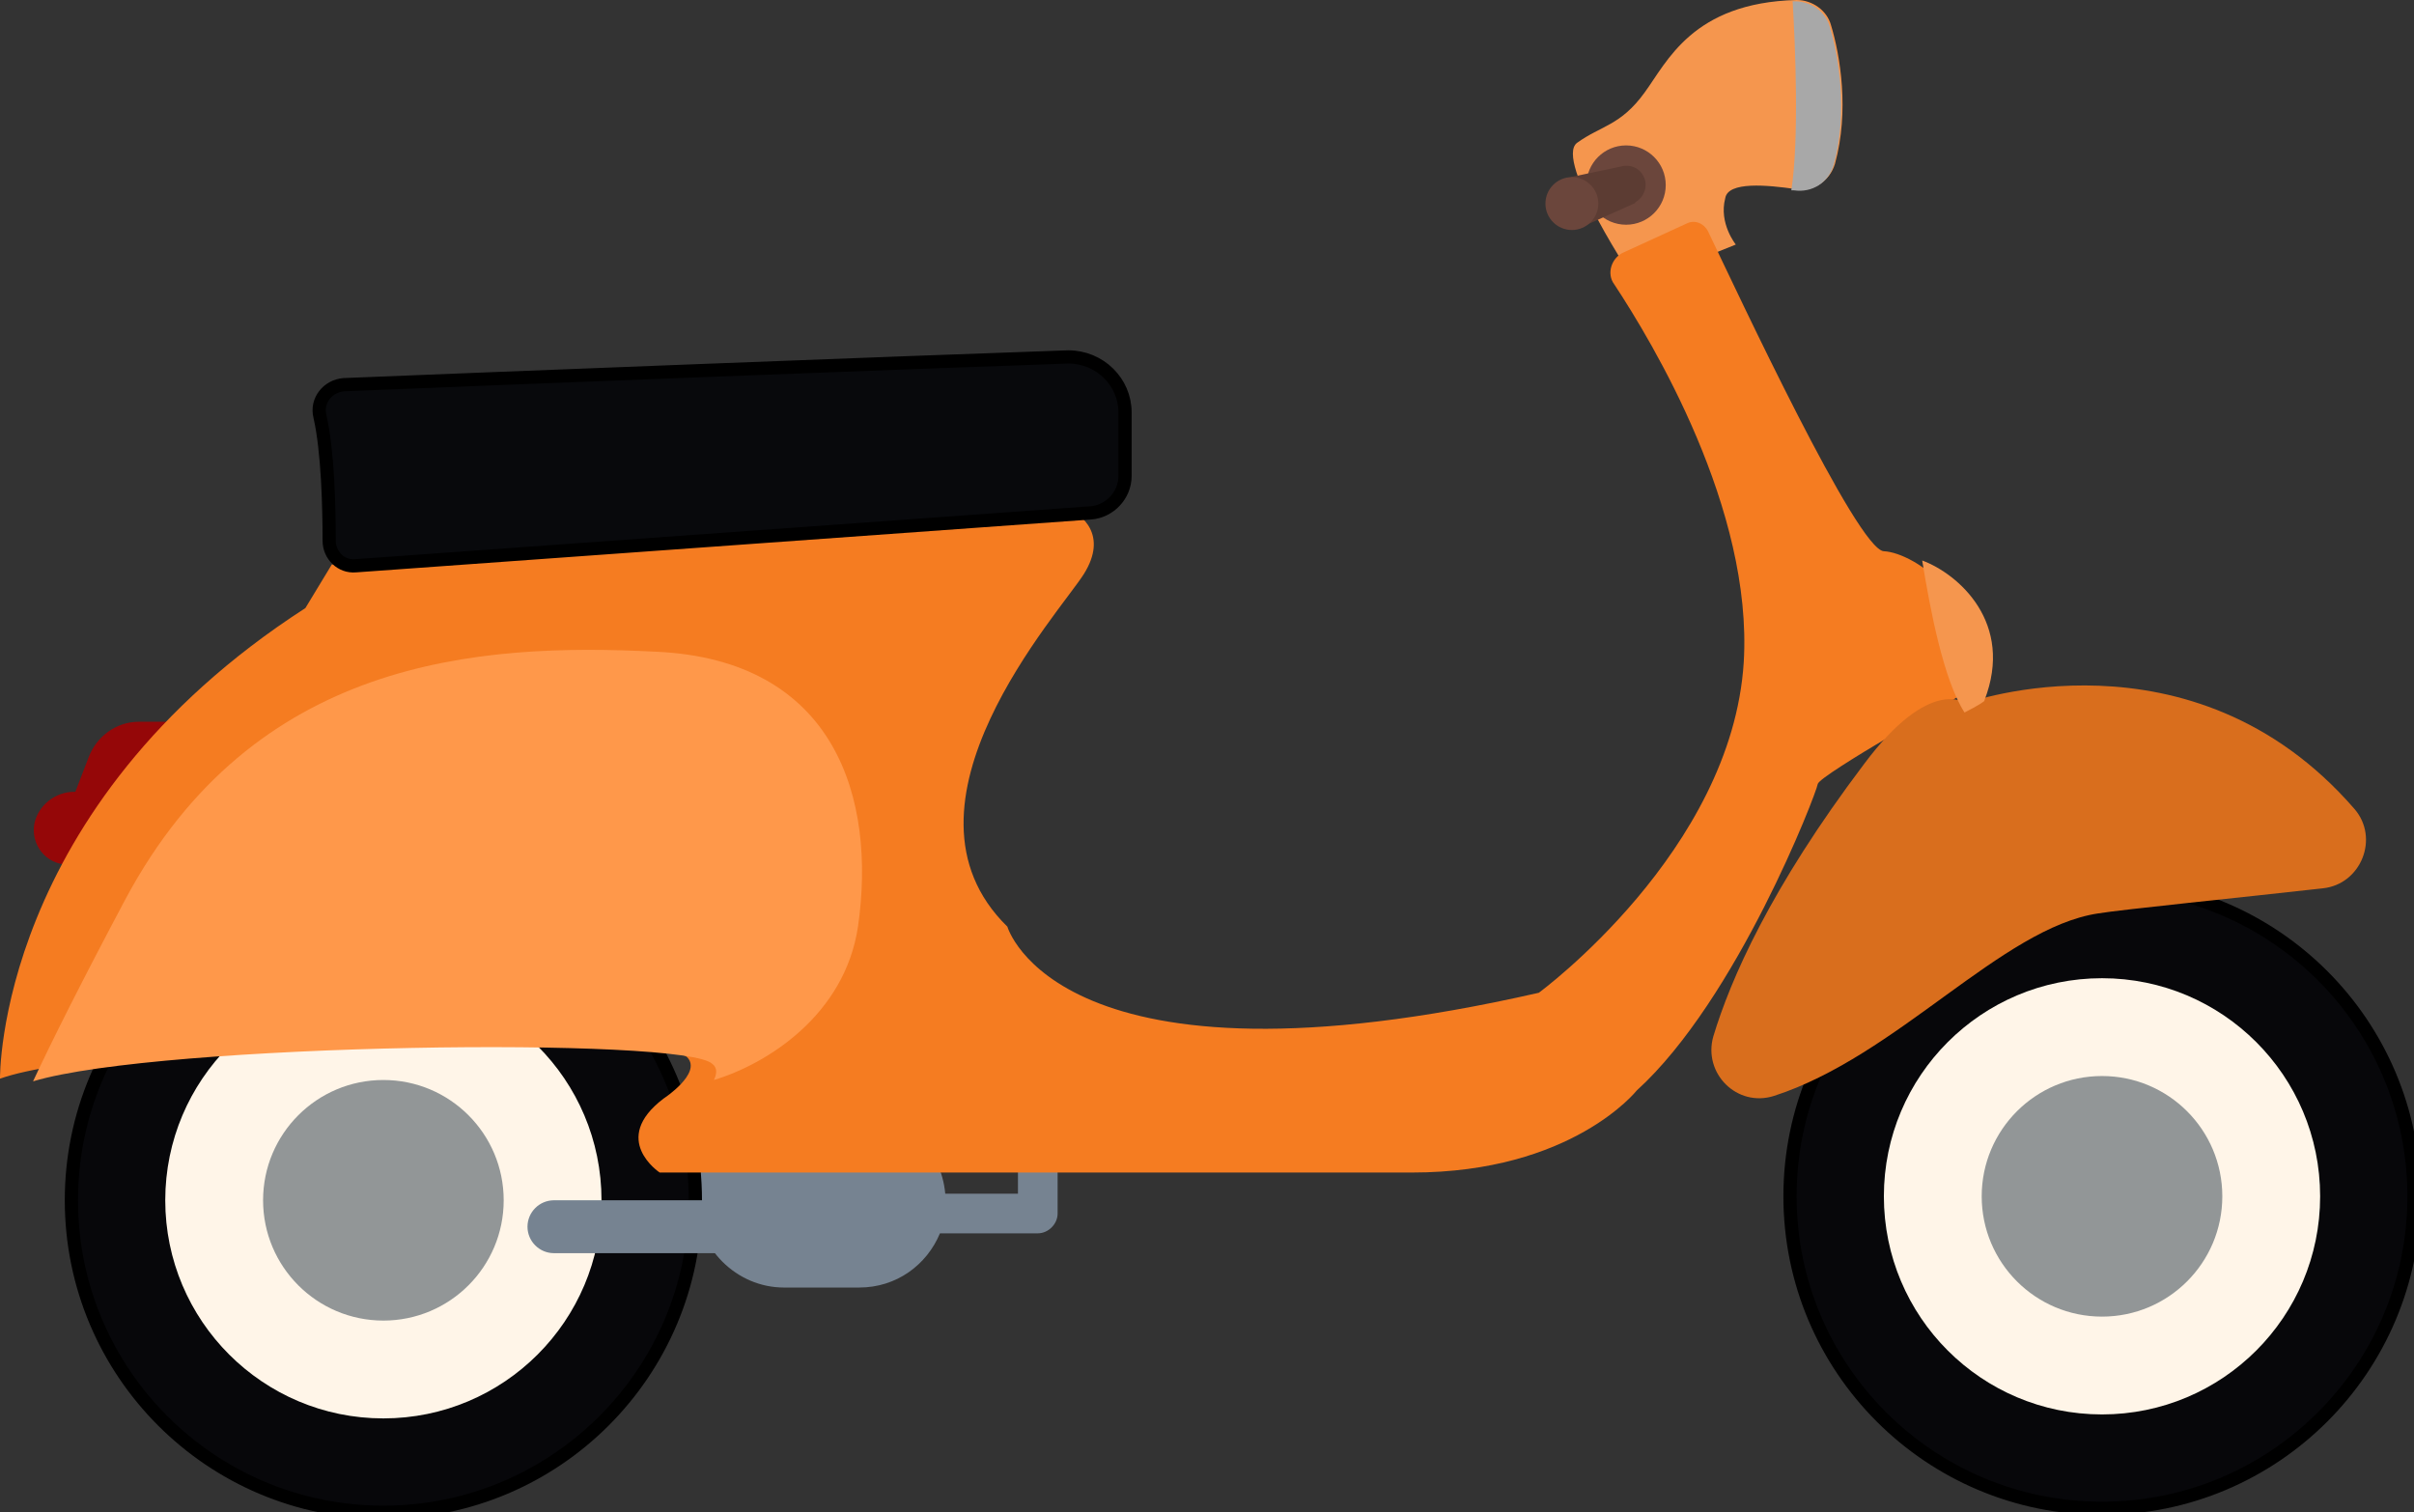 <?xml version="1.0" encoding="utf-8"?>
<!-- Generator: Adobe Illustrator 17.1.0, SVG Export Plug-In . SVG Version: 6.00 Build 0)  -->
<!DOCTYPE svg PUBLIC "-//W3C//DTD SVG 1.1//EN" "http://www.w3.org/Graphics/SVG/1.1/DTD/svg11.dtd">
<svg version="1.1" id="Calque_1" xmlns="http://www.w3.org/2000/svg" xmlns:xlink="http://www.w3.org/1999/xlink" x="0px" y="0px"
	 viewBox="58.7 92.8 182.6 114.4" enable-background="new 58.7 92.8 182.6 114.4" xml:space="preserve">
<rect x="58.7" y="92.8" width="182.6" height="114.4" fill="#333333" stroke="none"/>
<g>
	<path fill="#768391" d="M117.9,177h5.7c3.5,0,6.3,2.7,6.6,6.1h5.5V176c0-0.8,0.7-1.5,1.5-1.5s1.5,0.7,1.5,1.5v8.6
		c0,0.8-0.7,1.5-1.5,1.5h-7.4c-1,2.4-3.3,4.1-6.1,4.1H118c-3.6,0-6.6-3-6.6-6.6l0,0C111.3,180,114.3,177,117.9,177z"/>
	<path fill="#950708" d="M75.8,147.4h-6.6c-1.7,0-3.2,1.1-3.8,2.7l-1,2.6h-0.1c-1.4,0-2.7,1-3,2.4l0,0c-0.3,1.6,0.9,3.1,2.5,3.1h6.7
		L75.8,147.4z"/>
	<path fill="#F5964E" d="M182.5,114.3c0,0-6.3-9.4-4.5-10.7c1.8-1.3,3.3-1.3,5.1-3.8c1.7-2.3,3.6-6.8,11.5-7c1.2,0,2.3,0.8,2.6,1.9
		c0.7,2.3,1.4,6.5,0.3,10.5c-0.4,1.3-1.6,2.1-3,1.9c-2.1-0.3-5.1-0.6-5.3,0.7c-0.5,1.9,0.8,3.5,0.8,3.5L182.5,114.3z"/>
	<circle fill="#07070A" stroke="#000000" stroke-miterlimit="10" cx="217.7" cy="183.3" r="23.6"/>
	<circle fill="#FFF5E8" cx="217.7" cy="183.3" r="16.5"/>
	<circle fill="#929697" cx="217.7" cy="183.3" r="9.1"/>
	<circle fill="#07070A" stroke="#000000" stroke-miterlimit="10" cx="87.7" cy="183.6" r="23.6"/>
	<circle fill="#FFF5E8" cx="87.7" cy="183.6" r="16.5"/>
	<circle fill="#929697" cx="87.7" cy="183.6" r="9.1"/>
	<g>
		<circle fill="#6B463C" cx="181.7" cy="106.8" r="3"/>
		<path fill="#5C3C33" d="M182.3,108.2L182.3,108.2c0,0,0.1,0,0.1-0.1c0.7-0.4,1-1.3,0.6-2c-0.3-0.6-1-0.9-1.7-0.7l0,0l-3.8,0.8
			l1,3.7L182.3,108.2z"/>
		<circle fill="#6B463C" cx="177.6" cy="108.2" r="2"/>
	</g>
	<path fill="#F57C21" d="M58.7,174.4c0,0-0.3-20.5,23.1-35.6l2-3.3c0,0,54.2-4.8,55.5-4.3s3.2,2.1,1.4,5s-15.2,17.5-5.8,26.7
		c0,0,3.8,13.3,40.2,5c0,0,14.6-10.7,15.5-25c0.7-11.6-6.9-24.2-9.8-28.6c-0.6-0.8-0.2-2,0.7-2.4l4.8-2.2c0.6-0.3,1.3,0,1.6,0.6
		c2.3,4.8,11.3,24.1,13.3,24.2c2.3,0.1,8.4,4,5.8,10.9c0,0-10.6,6-10.8,6.7c-0.1,0.7-6.1,16.3-13.7,23.2c0,0-4.9,6.2-17,6.2
		c-12,0-56.9,0-56.9,0s-3.8-2.5,0.3-5.6c0,0,2.9-1.9,1.8-3.1C108.8,170.7,67.1,171.4,58.7,174.4z"/>
	<path fill="#FF984A" d="M108.3,142.1c13.6,0.6,16.7,11.1,15.3,20.8c-1,6.7-6.9,10.4-10.9,11.6c0.2-0.4,0.3-0.9-0.1-1.2
		c-1.9-2.1-41.7-1.6-51.4,1.3c1.4-3,3.6-7.4,7-13.8C77.9,142.7,94.7,141.4,108.3,142.1z"/>
	<path fill="#D96E1D" d="M192.9,175.7c-2.8,0.9-5.4-1.7-4.6-4.5c1.3-4.3,4.3-11.2,11.4-20.6c5-6.7,7.7-4.6,7.7-4.6s17.1-6.2,29.4,8
		c1.9,2.2,0.5,5.7-2.4,6c-6.2,0.7-15.2,1.6-17,1.9C210.1,163,202.2,172.7,192.9,175.7z"/>
	<path fill="#08090C" stroke="#000000" stroke-miterlimit="10" d="M143.8,124v4.8c0,1.5-1.2,2.7-2.6,2.8l-55.6,4
		c-1.1,0.1-2-0.8-2-1.9c0-2.5-0.1-6.8-0.7-9.4c-0.3-1.2,0.6-2.3,1.8-2.4c9.8-0.4,43-1.7,54.8-2.1C141.9,119.8,143.8,121.7,143.8,124
		z"/>
	<path fill="#F5964E" d="M207.3,146.7c-1.6-2.5-2.6-7.8-3.2-11.5c2.7,1,7,4.7,4.7,10.6C208.9,145.8,208.3,146.2,207.3,146.7z"/>
	<path fill="#768391" d="M100.6,187.6h14v-4h-14c-1.1,0-2,0.9-2,2l0,0C98.6,186.7,99.5,187.6,100.6,187.6z"/>
	<path fill="#A8A8A8" d="M194.3,92.9c0.1,0,0.2,0,0.2,0c1.2,0,2.3,0.8,2.6,1.9c0.7,2.3,1.4,6.5,0.3,10.5c-0.4,1.3-1.6,2.1-3,1.9
		c-0.1,0-0.2,0-0.2,0C194.8,103.3,194.5,96.3,194.3,92.9z"/>
</g>
</svg>
